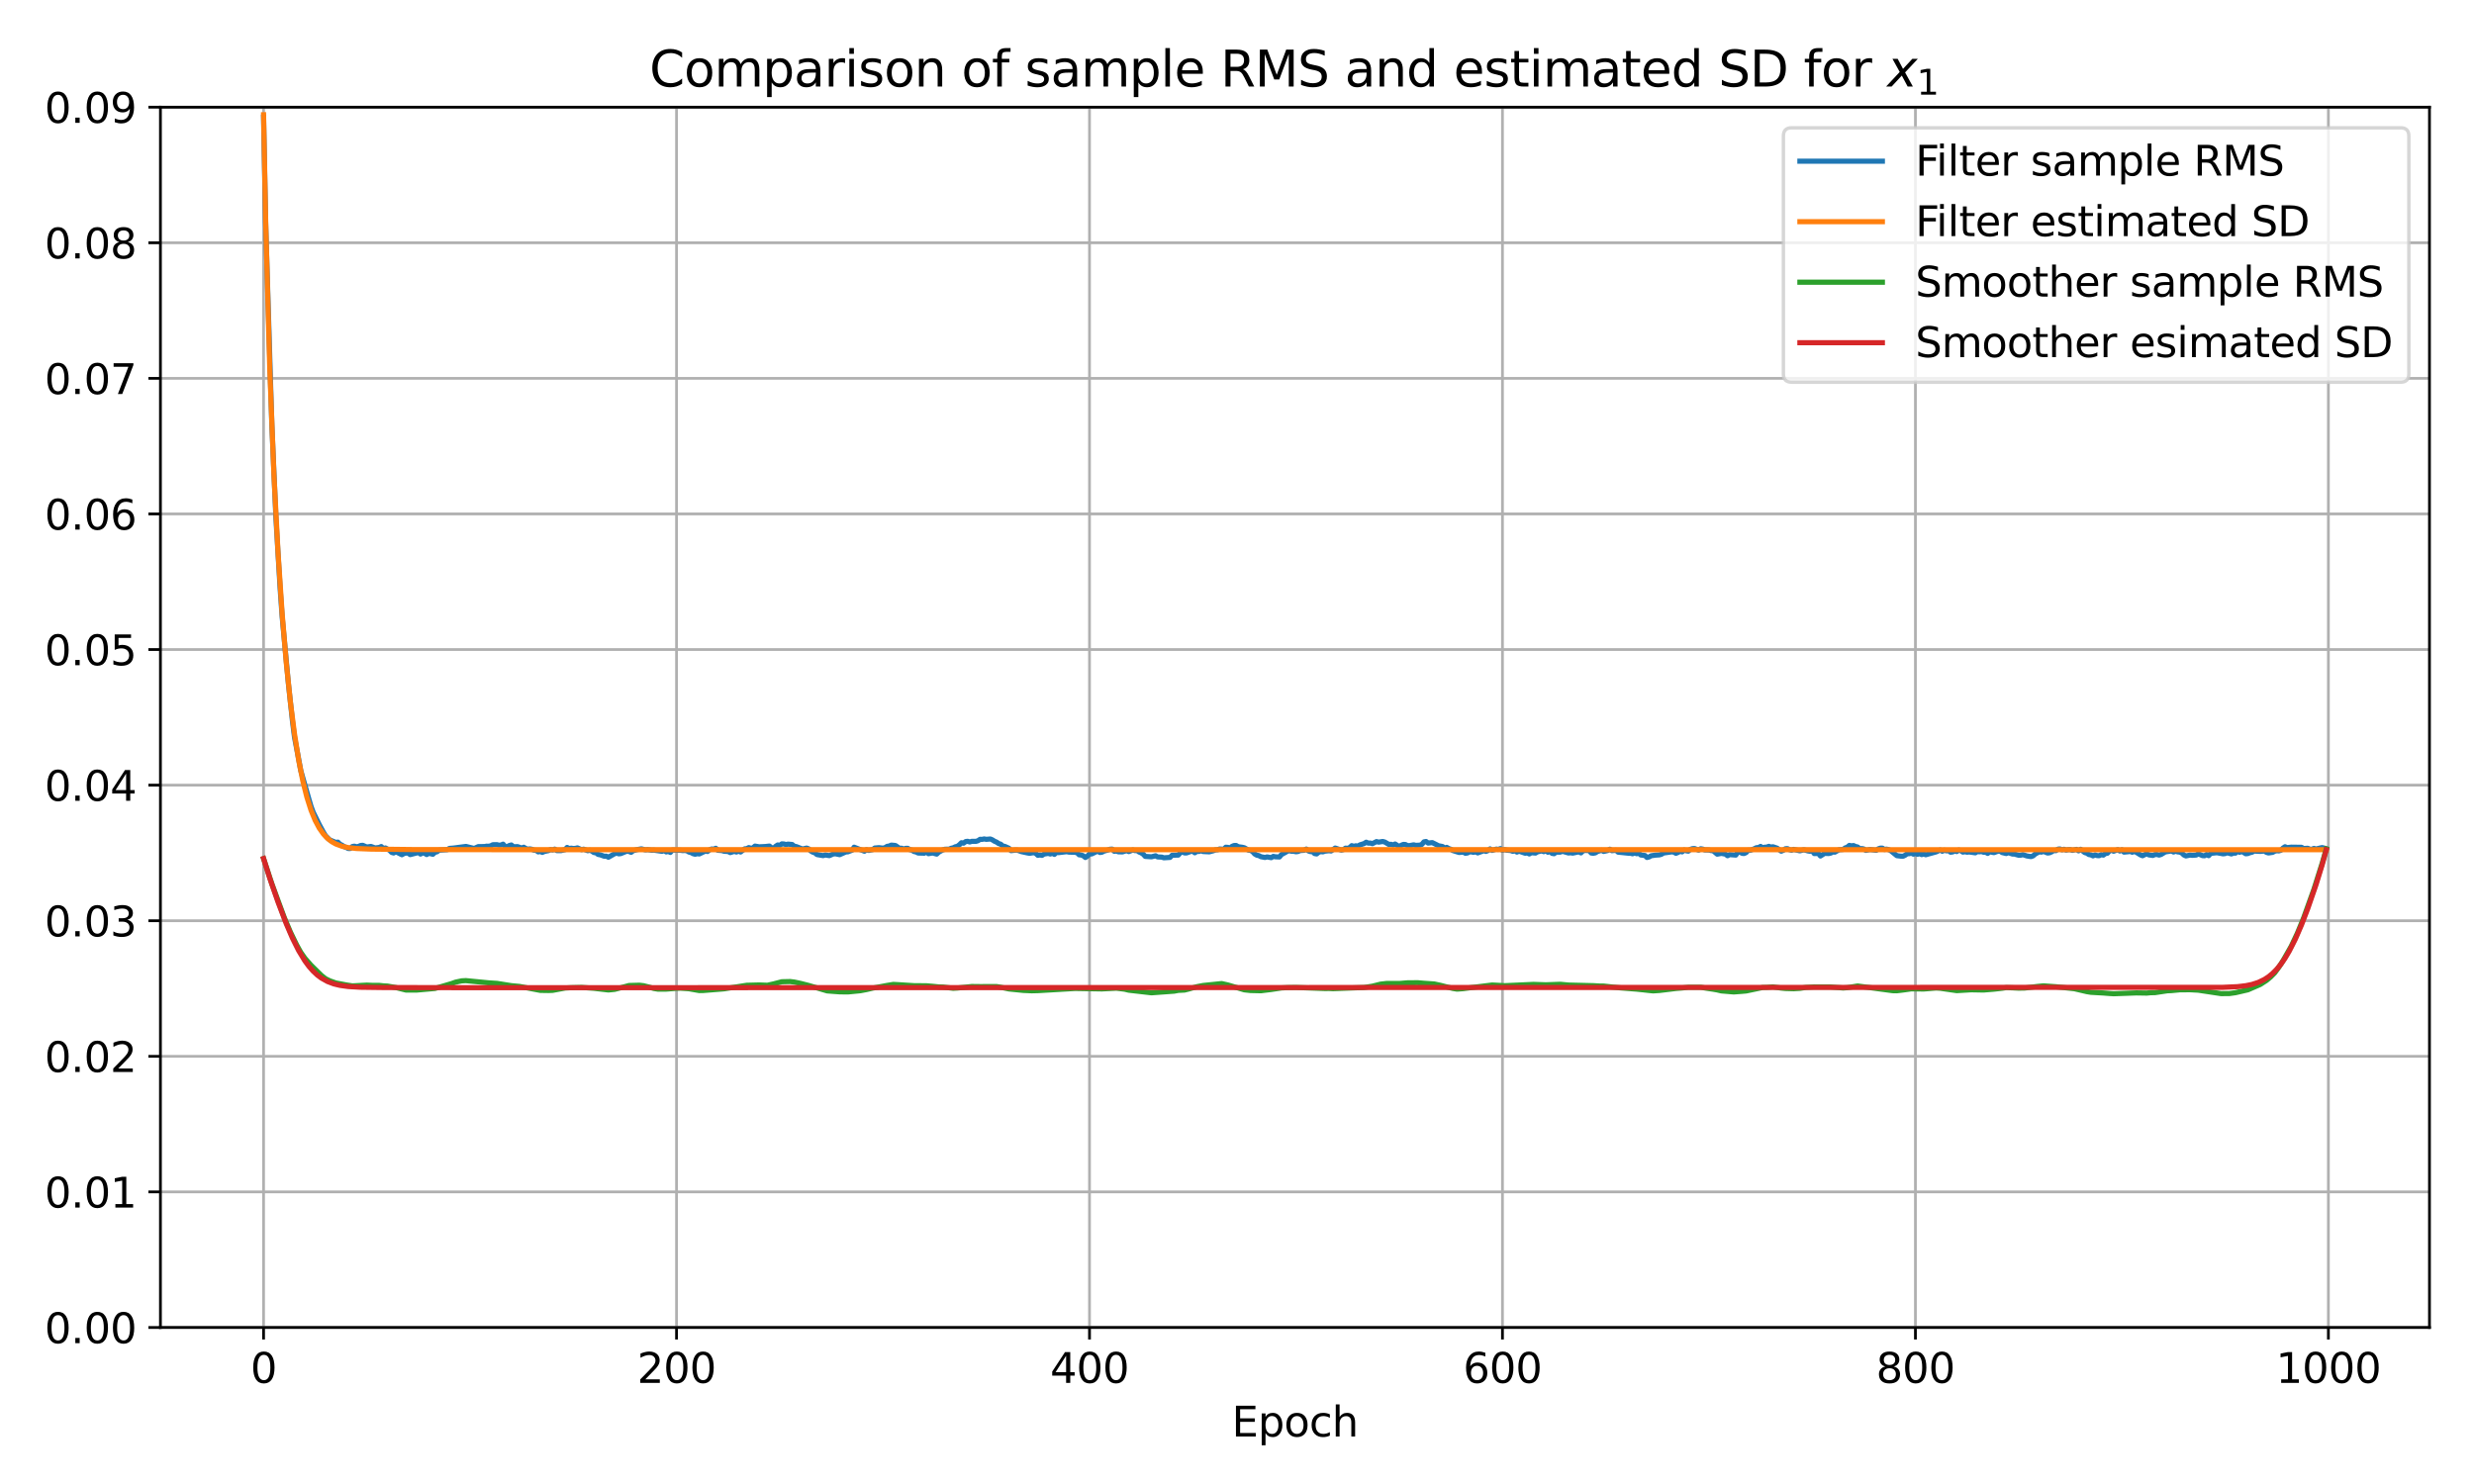 <?xml version="1.0" encoding="utf-8" standalone="no"?>
<!DOCTYPE svg PUBLIC "-//W3C//DTD SVG 1.1//EN"
  "http://www.w3.org/Graphics/SVG/1.1/DTD/svg11.dtd">
<svg xmlns:xlink="http://www.w3.org/1999/xlink" width="720pt" height="432pt" viewBox="0 0 720 432" xmlns="http://www.w3.org/2000/svg" version="1.1">
 <defs>
  <style type="text/css">*{stroke-linejoin: round; stroke-linecap: butt}</style>
 </defs>
 <g id="figure_1">
  <g id="patch_1">
   <path d="M 0 432 
L 720 432 
L 720 0 
L 0 0 
z
" style="fill: #ffffff"/>
  </g>
  <g id="axes_1">
   <g id="patch_2">
    <path d="M 46.69 386.44 
L 707.04 386.44 
L 707.04 31.2 
L 46.69 31.2 
z
" style="fill: #ffffff"/>
   </g>
   <g id="matplotlib.axis_1">
    <g id="xtick_1">
     <g id="line2d_1">
      <path d="M 76.706 386.44 
L 76.706 31.2 
" clip-path="url(#p7e39110968)" style="fill: none; stroke: #b0b0b0; stroke-width: 0.8; stroke-linecap: square"/>
     </g>
     <g id="line2d_2">
      <defs>
       <path id="mf9bdc15dca" d="M 0 0 
L 0 3.5 
" style="stroke: #000000; stroke-width: 0.8"/>
      </defs>
      <g>
       <use xlink:href="#mf9bdc15dca" x="76.706" y="386.44" style="stroke: #000000; stroke-width: 0.8"/>
      </g>
     </g>
     <g id="text_1">
      <!-- 0 -->
      <g transform="translate(72.888 402.558)scale(0.12 -0.12)">
       <defs>
        <path id="DejaVuSans-30" d="M 2034 4250 
Q 1547 4250 1301 3770 
Q 1056 3291 1056 2328 
Q 1056 1369 1301 889 
Q 1547 409 2034 409 
Q 2525 409 2770 889 
Q 3016 1369 3016 2328 
Q 3016 3291 2770 3770 
Q 2525 4250 2034 4250 
z
M 2034 4750 
Q 2819 4750 3233 4129 
Q 3647 3509 3647 2328 
Q 3647 1150 3233 529 
Q 2819 -91 2034 -91 
Q 1250 -91 836 529 
Q 422 1150 422 2328 
Q 422 3509 836 4129 
Q 1250 4750 2034 4750 
z
" transform="scale(0.016)"/>
       </defs>
       <use xlink:href="#DejaVuSans-30"/>
      </g>
     </g>
    </g>
    <g id="xtick_2">
     <g id="line2d_3">
      <path d="M 196.89 386.44 
L 196.89 31.2 
" clip-path="url(#p7e39110968)" style="fill: none; stroke: #b0b0b0; stroke-width: 0.8; stroke-linecap: square"/>
     </g>
     <g id="line2d_4">
      <g>
       <use xlink:href="#mf9bdc15dca" x="196.89" y="386.44" style="stroke: #000000; stroke-width: 0.8"/>
      </g>
     </g>
     <g id="text_2">
      <!-- 200 -->
      <g transform="translate(185.437 402.558)scale(0.12 -0.12)">
       <defs>
        <path id="DejaVuSans-32" d="M 1228 531 
L 3431 531 
L 3431 0 
L 469 0 
L 469 531 
Q 828 903 1448 1529 
Q 2069 2156 2228 2338 
Q 2531 2678 2651 2914 
Q 2772 3150 2772 3378 
Q 2772 3750 2511 3984 
Q 2250 4219 1831 4219 
Q 1534 4219 1204 4116 
Q 875 4013 500 3803 
L 500 4441 
Q 881 4594 1212 4672 
Q 1544 4750 1819 4750 
Q 2544 4750 2975 4387 
Q 3406 4025 3406 3419 
Q 3406 3131 3298 2873 
Q 3191 2616 2906 2266 
Q 2828 2175 2409 1742 
Q 1991 1309 1228 531 
z
" transform="scale(0.016)"/>
       </defs>
       <use xlink:href="#DejaVuSans-32"/>
       <use xlink:href="#DejaVuSans-30" x="63.623"/>
       <use xlink:href="#DejaVuSans-30" x="127.246"/>
      </g>
     </g>
    </g>
    <g id="xtick_3">
     <g id="line2d_5">
      <path d="M 317.074 386.44 
L 317.074 31.2 
" clip-path="url(#p7e39110968)" style="fill: none; stroke: #b0b0b0; stroke-width: 0.8; stroke-linecap: square"/>
     </g>
     <g id="line2d_6">
      <g>
       <use xlink:href="#mf9bdc15dca" x="317.074" y="386.44" style="stroke: #000000; stroke-width: 0.8"/>
      </g>
     </g>
     <g id="text_3">
      <!-- 400 -->
      <g transform="translate(305.621 402.558)scale(0.12 -0.12)">
       <defs>
        <path id="DejaVuSans-34" d="M 2419 4116 
L 825 1625 
L 2419 1625 
L 2419 4116 
z
M 2253 4666 
L 3047 4666 
L 3047 1625 
L 3713 1625 
L 3713 1100 
L 3047 1100 
L 3047 0 
L 2419 0 
L 2419 1100 
L 313 1100 
L 313 1709 
L 2253 4666 
z
" transform="scale(0.016)"/>
       </defs>
       <use xlink:href="#DejaVuSans-34"/>
       <use xlink:href="#DejaVuSans-30" x="63.623"/>
       <use xlink:href="#DejaVuSans-30" x="127.246"/>
      </g>
     </g>
    </g>
    <g id="xtick_4">
     <g id="line2d_7">
      <path d="M 437.257 386.44 
L 437.257 31.2 
" clip-path="url(#p7e39110968)" style="fill: none; stroke: #b0b0b0; stroke-width: 0.8; stroke-linecap: square"/>
     </g>
     <g id="line2d_8">
      <g>
       <use xlink:href="#mf9bdc15dca" x="437.257" y="386.44" style="stroke: #000000; stroke-width: 0.8"/>
      </g>
     </g>
     <g id="text_4">
      <!-- 600 -->
      <g transform="translate(425.805 402.558)scale(0.12 -0.12)">
       <defs>
        <path id="DejaVuSans-36" d="M 2113 2584 
Q 1688 2584 1439 2293 
Q 1191 2003 1191 1497 
Q 1191 994 1439 701 
Q 1688 409 2113 409 
Q 2538 409 2786 701 
Q 3034 994 3034 1497 
Q 3034 2003 2786 2293 
Q 2538 2584 2113 2584 
z
M 3366 4563 
L 3366 3988 
Q 3128 4100 2886 4159 
Q 2644 4219 2406 4219 
Q 1781 4219 1451 3797 
Q 1122 3375 1075 2522 
Q 1259 2794 1537 2939 
Q 1816 3084 2150 3084 
Q 2853 3084 3261 2657 
Q 3669 2231 3669 1497 
Q 3669 778 3244 343 
Q 2819 -91 2113 -91 
Q 1303 -91 875 529 
Q 447 1150 447 2328 
Q 447 3434 972 4092 
Q 1497 4750 2381 4750 
Q 2619 4750 2861 4703 
Q 3103 4656 3366 4563 
z
" transform="scale(0.016)"/>
       </defs>
       <use xlink:href="#DejaVuSans-36"/>
       <use xlink:href="#DejaVuSans-30" x="63.623"/>
       <use xlink:href="#DejaVuSans-30" x="127.246"/>
      </g>
     </g>
    </g>
    <g id="xtick_5">
     <g id="line2d_9">
      <path d="M 557.441 386.44 
L 557.441 31.2 
" clip-path="url(#p7e39110968)" style="fill: none; stroke: #b0b0b0; stroke-width: 0.8; stroke-linecap: square"/>
     </g>
     <g id="line2d_10">
      <g>
       <use xlink:href="#mf9bdc15dca" x="557.441" y="386.44" style="stroke: #000000; stroke-width: 0.8"/>
      </g>
     </g>
     <g id="text_5">
      <!-- 800 -->
      <g transform="translate(545.989 402.558)scale(0.12 -0.12)">
       <defs>
        <path id="DejaVuSans-38" d="M 2034 2216 
Q 1584 2216 1326 1975 
Q 1069 1734 1069 1313 
Q 1069 891 1326 650 
Q 1584 409 2034 409 
Q 2484 409 2743 651 
Q 3003 894 3003 1313 
Q 3003 1734 2745 1975 
Q 2488 2216 2034 2216 
z
M 1403 2484 
Q 997 2584 770 2862 
Q 544 3141 544 3541 
Q 544 4100 942 4425 
Q 1341 4750 2034 4750 
Q 2731 4750 3128 4425 
Q 3525 4100 3525 3541 
Q 3525 3141 3298 2862 
Q 3072 2584 2669 2484 
Q 3125 2378 3379 2068 
Q 3634 1759 3634 1313 
Q 3634 634 3220 271 
Q 2806 -91 2034 -91 
Q 1263 -91 848 271 
Q 434 634 434 1313 
Q 434 1759 690 2068 
Q 947 2378 1403 2484 
z
M 1172 3481 
Q 1172 3119 1398 2916 
Q 1625 2713 2034 2713 
Q 2441 2713 2670 2916 
Q 2900 3119 2900 3481 
Q 2900 3844 2670 4047 
Q 2441 4250 2034 4250 
Q 1625 4250 1398 4047 
Q 1172 3844 1172 3481 
z
" transform="scale(0.016)"/>
       </defs>
       <use xlink:href="#DejaVuSans-38"/>
       <use xlink:href="#DejaVuSans-30" x="63.623"/>
       <use xlink:href="#DejaVuSans-30" x="127.246"/>
      </g>
     </g>
    </g>
    <g id="xtick_6">
     <g id="line2d_11">
      <path d="M 677.625 386.44 
L 677.625 31.2 
" clip-path="url(#p7e39110968)" style="fill: none; stroke: #b0b0b0; stroke-width: 0.8; stroke-linecap: square"/>
     </g>
     <g id="line2d_12">
      <g>
       <use xlink:href="#mf9bdc15dca" x="677.625" y="386.44" style="stroke: #000000; stroke-width: 0.8"/>
      </g>
     </g>
     <g id="text_6">
      <!-- 1000 -->
      <g transform="translate(662.355 402.558)scale(0.12 -0.12)">
       <defs>
        <path id="DejaVuSans-31" d="M 794 531 
L 1825 531 
L 1825 4091 
L 703 3866 
L 703 4441 
L 1819 4666 
L 2450 4666 
L 2450 531 
L 3481 531 
L 3481 0 
L 794 0 
L 794 531 
z
" transform="scale(0.016)"/>
       </defs>
       <use xlink:href="#DejaVuSans-31"/>
       <use xlink:href="#DejaVuSans-30" x="63.623"/>
       <use xlink:href="#DejaVuSans-30" x="127.246"/>
       <use xlink:href="#DejaVuSans-30" x="190.869"/>
      </g>
     </g>
    </g>
    <g id="text_7">
     <!-- Epoch -->
     <g transform="translate(358.492 418.172)scale(0.12 -0.12)">
      <defs>
       <path id="DejaVuSans-45" d="M 628 4666 
L 3578 4666 
L 3578 4134 
L 1259 4134 
L 1259 2753 
L 3481 2753 
L 3481 2222 
L 1259 2222 
L 1259 531 
L 3634 531 
L 3634 0 
L 628 0 
L 628 4666 
z
" transform="scale(0.016)"/>
       <path id="DejaVuSans-70" d="M 1159 525 
L 1159 -1331 
L 581 -1331 
L 581 3500 
L 1159 3500 
L 1159 2969 
Q 1341 3281 1617 3432 
Q 1894 3584 2278 3584 
Q 2916 3584 3314 3078 
Q 3713 2572 3713 1747 
Q 3713 922 3314 415 
Q 2916 -91 2278 -91 
Q 1894 -91 1617 61 
Q 1341 213 1159 525 
z
M 3116 1747 
Q 3116 2381 2855 2742 
Q 2594 3103 2138 3103 
Q 1681 3103 1420 2742 
Q 1159 2381 1159 1747 
Q 1159 1113 1420 752 
Q 1681 391 2138 391 
Q 2594 391 2855 752 
Q 3116 1113 3116 1747 
z
" transform="scale(0.016)"/>
       <path id="DejaVuSans-6f" d="M 1959 3097 
Q 1497 3097 1228 2736 
Q 959 2375 959 1747 
Q 959 1119 1226 758 
Q 1494 397 1959 397 
Q 2419 397 2687 759 
Q 2956 1122 2956 1747 
Q 2956 2369 2687 2733 
Q 2419 3097 1959 3097 
z
M 1959 3584 
Q 2709 3584 3137 3096 
Q 3566 2609 3566 1747 
Q 3566 888 3137 398 
Q 2709 -91 1959 -91 
Q 1206 -91 779 398 
Q 353 888 353 1747 
Q 353 2609 779 3096 
Q 1206 3584 1959 3584 
z
" transform="scale(0.016)"/>
       <path id="DejaVuSans-63" d="M 3122 3366 
L 3122 2828 
Q 2878 2963 2633 3030 
Q 2388 3097 2138 3097 
Q 1578 3097 1268 2742 
Q 959 2388 959 1747 
Q 959 1106 1268 751 
Q 1578 397 2138 397 
Q 2388 397 2633 464 
Q 2878 531 3122 666 
L 3122 134 
Q 2881 22 2623 -34 
Q 2366 -91 2075 -91 
Q 1284 -91 818 406 
Q 353 903 353 1747 
Q 353 2603 823 3093 
Q 1294 3584 2113 3584 
Q 2378 3584 2631 3529 
Q 2884 3475 3122 3366 
z
" transform="scale(0.016)"/>
       <path id="DejaVuSans-68" d="M 3513 2113 
L 3513 0 
L 2938 0 
L 2938 2094 
Q 2938 2591 2744 2837 
Q 2550 3084 2163 3084 
Q 1697 3084 1428 2787 
Q 1159 2491 1159 1978 
L 1159 0 
L 581 0 
L 581 4863 
L 1159 4863 
L 1159 2956 
Q 1366 3272 1645 3428 
Q 1925 3584 2291 3584 
Q 2894 3584 3203 3211 
Q 3513 2838 3513 2113 
z
" transform="scale(0.016)"/>
      </defs>
      <use xlink:href="#DejaVuSans-45"/>
      <use xlink:href="#DejaVuSans-70" x="63.184"/>
      <use xlink:href="#DejaVuSans-6f" x="126.66"/>
      <use xlink:href="#DejaVuSans-63" x="187.842"/>
      <use xlink:href="#DejaVuSans-68" x="242.822"/>
     </g>
    </g>
   </g>
   <g id="matplotlib.axis_2">
    <g id="ytick_1">
     <g id="line2d_13">
      <path d="M 46.69 386.44 
L 707.04 386.44 
" clip-path="url(#p7e39110968)" style="fill: none; stroke: #b0b0b0; stroke-width: 0.8; stroke-linecap: square"/>
     </g>
     <g id="line2d_14">
      <defs>
       <path id="m39c831162e" d="M 0 0 
L -3.5 0 
" style="stroke: #000000; stroke-width: 0.8"/>
      </defs>
      <g>
       <use xlink:href="#m39c831162e" x="46.69" y="386.44" style="stroke: #000000; stroke-width: 0.8"/>
      </g>
     </g>
     <g id="text_8">
      <!-- 0.00 -->
      <g transform="translate(12.971 390.999)scale(0.12 -0.12)">
       <defs>
        <path id="DejaVuSans-2e" d="M 684 794 
L 1344 794 
L 1344 0 
L 684 0 
L 684 794 
z
" transform="scale(0.016)"/>
       </defs>
       <use xlink:href="#DejaVuSans-30"/>
       <use xlink:href="#DejaVuSans-2e" x="63.623"/>
       <use xlink:href="#DejaVuSans-30" x="95.41"/>
       <use xlink:href="#DejaVuSans-30" x="159.033"/>
      </g>
     </g>
    </g>
    <g id="ytick_2">
     <g id="line2d_15">
      <path d="M 46.69 346.969 
L 707.04 346.969 
" clip-path="url(#p7e39110968)" style="fill: none; stroke: #b0b0b0; stroke-width: 0.8; stroke-linecap: square"/>
     </g>
     <g id="line2d_16">
      <g>
       <use xlink:href="#m39c831162e" x="46.69" y="346.969" style="stroke: #000000; stroke-width: 0.8"/>
      </g>
     </g>
     <g id="text_9">
      <!-- 0.01 -->
      <g transform="translate(12.971 351.528)scale(0.12 -0.12)">
       <use xlink:href="#DejaVuSans-30"/>
       <use xlink:href="#DejaVuSans-2e" x="63.623"/>
       <use xlink:href="#DejaVuSans-30" x="95.41"/>
       <use xlink:href="#DejaVuSans-31" x="159.033"/>
      </g>
     </g>
    </g>
    <g id="ytick_3">
     <g id="line2d_17">
      <path d="M 46.69 307.498 
L 707.04 307.498 
" clip-path="url(#p7e39110968)" style="fill: none; stroke: #b0b0b0; stroke-width: 0.8; stroke-linecap: square"/>
     </g>
     <g id="line2d_18">
      <g>
       <use xlink:href="#m39c831162e" x="46.69" y="307.498" style="stroke: #000000; stroke-width: 0.8"/>
      </g>
     </g>
     <g id="text_10">
      <!-- 0.02 -->
      <g transform="translate(12.971 312.057)scale(0.12 -0.12)">
       <use xlink:href="#DejaVuSans-30"/>
       <use xlink:href="#DejaVuSans-2e" x="63.623"/>
       <use xlink:href="#DejaVuSans-30" x="95.41"/>
       <use xlink:href="#DejaVuSans-32" x="159.033"/>
      </g>
     </g>
    </g>
    <g id="ytick_4">
     <g id="line2d_19">
      <path d="M 46.69 268.027 
L 707.04 268.027 
" clip-path="url(#p7e39110968)" style="fill: none; stroke: #b0b0b0; stroke-width: 0.8; stroke-linecap: square"/>
     </g>
     <g id="line2d_20">
      <g>
       <use xlink:href="#m39c831162e" x="46.69" y="268.027" style="stroke: #000000; stroke-width: 0.8"/>
      </g>
     </g>
     <g id="text_11">
      <!-- 0.03 -->
      <g transform="translate(12.971 272.586)scale(0.12 -0.12)">
       <defs>
        <path id="DejaVuSans-33" d="M 2597 2516 
Q 3050 2419 3304 2112 
Q 3559 1806 3559 1356 
Q 3559 666 3084 287 
Q 2609 -91 1734 -91 
Q 1441 -91 1130 -33 
Q 819 25 488 141 
L 488 750 
Q 750 597 1062 519 
Q 1375 441 1716 441 
Q 2309 441 2620 675 
Q 2931 909 2931 1356 
Q 2931 1769 2642 2001 
Q 2353 2234 1838 2234 
L 1294 2234 
L 1294 2753 
L 1863 2753 
Q 2328 2753 2575 2939 
Q 2822 3125 2822 3475 
Q 2822 3834 2567 4026 
Q 2313 4219 1838 4219 
Q 1578 4219 1281 4162 
Q 984 4106 628 3988 
L 628 4550 
Q 988 4650 1302 4700 
Q 1616 4750 1894 4750 
Q 2613 4750 3031 4423 
Q 3450 4097 3450 3541 
Q 3450 3153 3228 2886 
Q 3006 2619 2597 2516 
z
" transform="scale(0.016)"/>
       </defs>
       <use xlink:href="#DejaVuSans-30"/>
       <use xlink:href="#DejaVuSans-2e" x="63.623"/>
       <use xlink:href="#DejaVuSans-30" x="95.41"/>
       <use xlink:href="#DejaVuSans-33" x="159.033"/>
      </g>
     </g>
    </g>
    <g id="ytick_5">
     <g id="line2d_21">
      <path d="M 46.69 228.556 
L 707.04 228.556 
" clip-path="url(#p7e39110968)" style="fill: none; stroke: #b0b0b0; stroke-width: 0.8; stroke-linecap: square"/>
     </g>
     <g id="line2d_22">
      <g>
       <use xlink:href="#m39c831162e" x="46.69" y="228.556" style="stroke: #000000; stroke-width: 0.8"/>
      </g>
     </g>
     <g id="text_12">
      <!-- 0.04 -->
      <g transform="translate(12.971 233.115)scale(0.12 -0.12)">
       <use xlink:href="#DejaVuSans-30"/>
       <use xlink:href="#DejaVuSans-2e" x="63.623"/>
       <use xlink:href="#DejaVuSans-30" x="95.41"/>
       <use xlink:href="#DejaVuSans-34" x="159.033"/>
      </g>
     </g>
    </g>
    <g id="ytick_6">
     <g id="line2d_23">
      <path d="M 46.69 189.084 
L 707.04 189.084 
" clip-path="url(#p7e39110968)" style="fill: none; stroke: #b0b0b0; stroke-width: 0.8; stroke-linecap: square"/>
     </g>
     <g id="line2d_24">
      <g>
       <use xlink:href="#m39c831162e" x="46.69" y="189.084" style="stroke: #000000; stroke-width: 0.8"/>
      </g>
     </g>
     <g id="text_13">
      <!-- 0.05 -->
      <g transform="translate(12.971 193.644)scale(0.12 -0.12)">
       <defs>
        <path id="DejaVuSans-35" d="M 691 4666 
L 3169 4666 
L 3169 4134 
L 1269 4134 
L 1269 2991 
Q 1406 3038 1543 3061 
Q 1681 3084 1819 3084 
Q 2600 3084 3056 2656 
Q 3513 2228 3513 1497 
Q 3513 744 3044 326 
Q 2575 -91 1722 -91 
Q 1428 -91 1123 -41 
Q 819 9 494 109 
L 494 744 
Q 775 591 1075 516 
Q 1375 441 1709 441 
Q 2250 441 2565 725 
Q 2881 1009 2881 1497 
Q 2881 1984 2565 2268 
Q 2250 2553 1709 2553 
Q 1456 2553 1204 2497 
Q 953 2441 691 2322 
L 691 4666 
z
" transform="scale(0.016)"/>
       </defs>
       <use xlink:href="#DejaVuSans-30"/>
       <use xlink:href="#DejaVuSans-2e" x="63.623"/>
       <use xlink:href="#DejaVuSans-30" x="95.41"/>
       <use xlink:href="#DejaVuSans-35" x="159.033"/>
      </g>
     </g>
    </g>
    <g id="ytick_7">
     <g id="line2d_25">
      <path d="M 46.69 149.613 
L 707.04 149.613 
" clip-path="url(#p7e39110968)" style="fill: none; stroke: #b0b0b0; stroke-width: 0.8; stroke-linecap: square"/>
     </g>
     <g id="line2d_26">
      <g>
       <use xlink:href="#m39c831162e" x="46.69" y="149.613" style="stroke: #000000; stroke-width: 0.8"/>
      </g>
     </g>
     <g id="text_14">
      <!-- 0.06 -->
      <g transform="translate(12.971 154.172)scale(0.12 -0.12)">
       <use xlink:href="#DejaVuSans-30"/>
       <use xlink:href="#DejaVuSans-2e" x="63.623"/>
       <use xlink:href="#DejaVuSans-30" x="95.41"/>
       <use xlink:href="#DejaVuSans-36" x="159.033"/>
      </g>
     </g>
    </g>
    <g id="ytick_8">
     <g id="line2d_27">
      <path d="M 46.69 110.142 
L 707.04 110.142 
" clip-path="url(#p7e39110968)" style="fill: none; stroke: #b0b0b0; stroke-width: 0.8; stroke-linecap: square"/>
     </g>
     <g id="line2d_28">
      <g>
       <use xlink:href="#m39c831162e" x="46.69" y="110.142" style="stroke: #000000; stroke-width: 0.8"/>
      </g>
     </g>
     <g id="text_15">
      <!-- 0.07 -->
      <g transform="translate(12.971 114.701)scale(0.12 -0.12)">
       <defs>
        <path id="DejaVuSans-37" d="M 525 4666 
L 3525 4666 
L 3525 4397 
L 1831 0 
L 1172 0 
L 2766 4134 
L 525 4134 
L 525 4666 
z
" transform="scale(0.016)"/>
       </defs>
       <use xlink:href="#DejaVuSans-30"/>
       <use xlink:href="#DejaVuSans-2e" x="63.623"/>
       <use xlink:href="#DejaVuSans-30" x="95.41"/>
       <use xlink:href="#DejaVuSans-37" x="159.033"/>
      </g>
     </g>
    </g>
    <g id="ytick_9">
     <g id="line2d_29">
      <path d="M 46.69 70.671 
L 707.04 70.671 
" clip-path="url(#p7e39110968)" style="fill: none; stroke: #b0b0b0; stroke-width: 0.8; stroke-linecap: square"/>
     </g>
     <g id="line2d_30">
      <g>
       <use xlink:href="#m39c831162e" x="46.69" y="70.671" style="stroke: #000000; stroke-width: 0.8"/>
      </g>
     </g>
     <g id="text_16">
      <!-- 0.08 -->
      <g transform="translate(12.971 75.23)scale(0.12 -0.12)">
       <use xlink:href="#DejaVuSans-30"/>
       <use xlink:href="#DejaVuSans-2e" x="63.623"/>
       <use xlink:href="#DejaVuSans-30" x="95.41"/>
       <use xlink:href="#DejaVuSans-38" x="159.033"/>
      </g>
     </g>
    </g>
    <g id="ytick_10">
     <g id="line2d_31">
      <path d="M 46.69 31.2 
L 707.04 31.2 
" clip-path="url(#p7e39110968)" style="fill: none; stroke: #b0b0b0; stroke-width: 0.8; stroke-linecap: square"/>
     </g>
     <g id="line2d_32">
      <g>
       <use xlink:href="#m39c831162e" x="46.69" y="31.2" style="stroke: #000000; stroke-width: 0.8"/>
      </g>
     </g>
     <g id="text_17">
      <!-- 0.09 -->
      <g transform="translate(12.971 35.759)scale(0.12 -0.12)">
       <defs>
        <path id="DejaVuSans-39" d="M 703 97 
L 703 672 
Q 941 559 1184 500 
Q 1428 441 1663 441 
Q 2288 441 2617 861 
Q 2947 1281 2994 2138 
Q 2813 1869 2534 1725 
Q 2256 1581 1919 1581 
Q 1219 1581 811 2004 
Q 403 2428 403 3163 
Q 403 3881 828 4315 
Q 1253 4750 1959 4750 
Q 2769 4750 3195 4129 
Q 3622 3509 3622 2328 
Q 3622 1225 3098 567 
Q 2575 -91 1691 -91 
Q 1453 -91 1209 -44 
Q 966 3 703 97 
z
M 1959 2075 
Q 2384 2075 2632 2365 
Q 2881 2656 2881 3163 
Q 2881 3666 2632 3958 
Q 2384 4250 1959 4250 
Q 1534 4250 1286 3958 
Q 1038 3666 1038 3163 
Q 1038 2656 1286 2365 
Q 1534 2075 1959 2075 
z
" transform="scale(0.016)"/>
       </defs>
       <use xlink:href="#DejaVuSans-30"/>
       <use xlink:href="#DejaVuSans-2e" x="63.623"/>
       <use xlink:href="#DejaVuSans-30" x="95.41"/>
       <use xlink:href="#DejaVuSans-39" x="159.033"/>
      </g>
     </g>
    </g>
   </g>
   <g id="line2d_33">
    <path d="M 76.706 34.095 
L 77.307 64.866 
L 79.11 123.545 
L 80.311 150.972 
L 81.513 171.114 
L 82.114 179.467 
L 83.917 198.856 
L 85.119 209.946 
L 85.72 214.683 
L 86.922 220.978 
L 87.522 224.269 
L 89.926 232.719 
L 90.527 234.777 
L 91.128 236.411 
L 92.931 240.082 
L 94.133 242.293 
L 94.733 243.281 
L 95.935 244.487 
L 97.738 245.234 
L 98.339 245.151 
L 98.94 245.75 
L 99.541 246.04 
L 100.142 246.47 
L 100.743 246.674 
L 101.344 247.009 
L 101.945 246.997 
L 102.545 246.429 
L 103.146 246.323 
L 103.747 246.506 
L 104.348 246.39 
L 104.949 246.13 
L 105.55 246.068 
L 106.752 246.575 
L 107.954 246.403 
L 109.156 246.841 
L 110.357 246.706 
L 110.958 246.436 
L 111.559 247.021 
L 112.16 246.843 
L 113.362 247.506 
L 113.963 248.138 
L 114.564 248.307 
L 115.165 247.926 
L 116.967 248.816 
L 117.568 248.466 
L 118.169 248.327 
L 118.77 248.337 
L 119.371 248.777 
L 121.775 248.168 
L 122.376 248.621 
L 122.977 248.278 
L 123.578 248.402 
L 124.179 248.758 
L 124.779 248.396 
L 125.981 248.678 
L 126.582 248.112 
L 127.183 247.96 
L 127.784 247.501 
L 130.188 247.339 
L 130.789 246.971 
L 131.99 246.875 
L 135.596 246.402 
L 138 246.991 
L 139.201 246.449 
L 141.004 246.44 
L 141.605 246.324 
L 142.206 246.345 
L 142.807 246.234 
L 143.408 245.908 
L 144.61 245.884 
L 145.211 246.04 
L 145.812 245.992 
L 146.413 245.737 
L 147.013 246.454 
L 147.614 246.46 
L 148.215 246.145 
L 148.816 245.976 
L 149.417 246.5 
L 150.619 246.455 
L 151.821 246.87 
L 152.422 246.631 
L 153.023 246.999 
L 153.624 247.199 
L 154.224 247.116 
L 154.825 247.231 
L 155.426 247.511 
L 156.027 247.544 
L 156.628 247.989 
L 157.229 247.866 
L 157.83 248.137 
L 158.431 247.866 
L 159.633 247.618 
L 160.234 247.317 
L 160.835 247.439 
L 161.436 247.178 
L 162.036 247.613 
L 163.238 247.629 
L 164.44 247.341 
L 165.041 246.702 
L 165.642 247.008 
L 166.243 246.91 
L 166.844 246.999 
L 167.445 246.966 
L 168.046 246.821 
L 169.247 247.344 
L 169.848 247.191 
L 171.05 247.65 
L 171.651 247.5 
L 172.252 247.766 
L 172.853 248.187 
L 173.454 248.238 
L 174.055 248.725 
L 174.656 248.827 
L 175.858 249.259 
L 176.458 249.224 
L 177.059 249.543 
L 178.261 248.865 
L 178.862 248.53 
L 179.463 248.332 
L 180.064 248.557 
L 180.665 248.486 
L 181.867 247.988 
L 182.468 247.785 
L 183.069 247.866 
L 183.67 248.115 
L 184.27 247.647 
L 185.472 247.309 
L 186.674 247.098 
L 187.876 247.409 
L 188.477 247.331 
L 189.679 247.521 
L 190.28 247.485 
L 192.683 247.826 
L 193.284 247.585 
L 193.885 247.996 
L 194.486 247.845 
L 195.087 248.145 
L 195.688 247.465 
L 198.092 247.528 
L 198.692 247.615 
L 199.293 247.576 
L 199.894 247.664 
L 200.495 248.035 
L 201.096 248.174 
L 201.697 248.506 
L 202.298 248.676 
L 202.899 248.509 
L 203.5 248.59 
L 205.303 247.732 
L 205.904 247.874 
L 206.504 247.379 
L 207.105 247.135 
L 207.706 247.191 
L 208.307 246.939 
L 208.908 247.518 
L 210.11 247.61 
L 210.711 247.802 
L 211.913 247.884 
L 212.514 248.192 
L 213.715 247.83 
L 214.316 248.029 
L 214.917 247.735 
L 215.518 248.021 
L 216.72 247.099 
L 217.321 247.049 
L 217.922 246.736 
L 218.523 246.921 
L 219.124 246.829 
L 219.725 246.302 
L 220.926 246.513 
L 222.729 246.428 
L 223.931 246.292 
L 224.532 246.774 
L 225.133 246.989 
L 225.734 246.371 
L 226.335 245.971 
L 226.936 246.091 
L 227.537 245.65 
L 228.138 245.691 
L 228.738 245.853 
L 229.339 245.729 
L 230.541 245.84 
L 231.142 246.338 
L 231.743 246.449 
L 233.546 247.153 
L 234.748 246.878 
L 235.349 247.093 
L 235.949 247.717 
L 236.55 248.068 
L 237.151 248.256 
L 237.752 248.764 
L 239.555 249.076 
L 240.156 248.885 
L 241.358 249.077 
L 242.56 248.571 
L 243.161 248.546 
L 244.362 248.795 
L 246.165 248.004 
L 246.766 247.966 
L 247.968 247.499 
L 248.569 246.62 
L 251.573 247.791 
L 252.174 247.368 
L 252.775 247.575 
L 253.977 247.321 
L 254.578 246.862 
L 255.78 246.759 
L 256.982 246.904 
L 257.583 246.745 
L 258.183 246.373 
L 258.784 246.287 
L 259.385 246.012 
L 260.587 246.126 
L 261.789 246.955 
L 262.39 246.914 
L 262.991 247.146 
L 263.592 246.96 
L 264.193 246.958 
L 264.794 247.344 
L 265.395 247.475 
L 265.995 247.885 
L 266.596 248.01 
L 267.197 248.318 
L 269 248.37 
L 269.601 247.895 
L 270.202 248.508 
L 271.404 248.301 
L 272.606 248.63 
L 273.206 248.065 
L 274.408 247.403 
L 275.009 247.214 
L 276.211 247.198 
L 276.812 246.934 
L 277.413 246.801 
L 278.014 246.505 
L 278.615 246.363 
L 279.216 245.914 
L 279.817 245.32 
L 280.417 245.449 
L 281.018 244.987 
L 281.619 244.906 
L 282.22 245.098 
L 282.821 244.916 
L 284.023 244.922 
L 284.624 244.738 
L 285.225 244.326 
L 285.826 244.34 
L 286.427 244.218 
L 287.028 244.335 
L 288.229 244.232 
L 288.83 244.497 
L 289.431 244.888 
L 290.032 245.142 
L 290.633 245.559 
L 291.234 245.75 
L 291.835 246.283 
L 292.436 246.393 
L 293.638 246.934 
L 294.239 247.629 
L 295.44 247.492 
L 296.041 247.481 
L 297.243 247.908 
L 299.046 248.301 
L 299.647 248.4 
L 300.849 248.204 
L 301.45 248.44 
L 302.051 248.992 
L 302.651 248.88 
L 303.252 249.001 
L 303.853 248.621 
L 305.055 248.426 
L 305.656 248.605 
L 306.257 248.39 
L 306.858 248.71 
L 307.459 248.144 
L 308.06 248.205 
L 310.463 247.922 
L 311.064 248.052 
L 312.867 248.115 
L 313.468 248.237 
L 314.069 248.838 
L 314.67 248.893 
L 315.271 249.13 
L 315.872 249.618 
L 316.473 249.225 
L 317.074 248.571 
L 317.674 248.593 
L 319.477 247.742 
L 320.078 248.163 
L 320.679 248.088 
L 321.28 247.77 
L 322.482 247.428 
L 323.083 247.199 
L 323.684 247.187 
L 324.285 247.817 
L 324.885 247.742 
L 325.486 247.968 
L 326.688 247.983 
L 327.89 247.612 
L 328.491 247.9 
L 329.693 247.44 
L 330.294 247.618 
L 330.895 247.586 
L 331.496 248.018 
L 332.097 248.267 
L 332.697 248.641 
L 333.298 249.301 
L 335.101 249.417 
L 336.303 249.116 
L 336.904 249.453 
L 338.106 249.508 
L 338.707 249.707 
L 340.509 249.594 
L 341.11 248.966 
L 342.913 248.918 
L 343.514 248.243 
L 344.115 247.996 
L 344.716 248.29 
L 345.317 248.29 
L 346.519 247.868 
L 347.12 247.768 
L 347.72 248.245 
L 348.321 247.827 
L 348.922 247.869 
L 349.523 247.647 
L 350.124 247.883 
L 351.927 247.969 
L 353.129 247.653 
L 353.73 247.414 
L 354.331 247.364 
L 354.931 247.142 
L 356.133 247.229 
L 356.734 246.627 
L 357.335 246.676 
L 357.936 246.891 
L 358.537 246.387 
L 359.138 246.139 
L 359.739 246.121 
L 360.34 246.475 
L 361.542 246.648 
L 362.142 246.788 
L 363.344 247.483 
L 363.945 247.559 
L 364.546 247.913 
L 365.147 248.588 
L 365.748 248.938 
L 366.349 249.071 
L 366.95 249.389 
L 368.152 249.617 
L 368.753 249.447 
L 369.954 249.669 
L 370.555 249.3 
L 371.156 249.417 
L 372.358 249.468 
L 372.959 248.746 
L 374.161 248.1 
L 374.762 247.726 
L 375.363 247.688 
L 375.964 247.821 
L 376.565 247.823 
L 377.165 247.95 
L 377.766 247.873 
L 378.367 247.604 
L 379.569 247.521 
L 380.17 247.164 
L 380.771 247.714 
L 381.372 247.903 
L 381.973 247.893 
L 382.574 248.473 
L 383.175 248.58 
L 383.776 248.1 
L 384.376 247.898 
L 384.977 247.985 
L 385.578 247.773 
L 386.78 247.645 
L 387.381 247.722 
L 388.583 246.866 
L 390.386 247.472 
L 390.987 247.309 
L 391.588 246.891 
L 392.188 246.955 
L 392.789 246.733 
L 393.39 246.171 
L 393.991 246.362 
L 394.592 246.203 
L 395.193 246.298 
L 395.794 245.941 
L 396.996 245.566 
L 397.597 245.17 
L 398.198 245.434 
L 398.799 245.415 
L 399.399 245.594 
L 400.601 244.987 
L 401.202 245.154 
L 402.404 244.96 
L 403.005 245.121 
L 404.207 245.827 
L 404.808 245.775 
L 405.409 245.963 
L 406.01 245.695 
L 407.211 246.455 
L 407.812 246.056 
L 408.413 245.815 
L 409.014 245.844 
L 409.615 246.157 
L 410.216 246.168 
L 411.418 245.932 
L 412.019 246.088 
L 413.221 246.025 
L 413.822 245.794 
L 414.422 245.065 
L 415.023 244.964 
L 415.624 245.421 
L 416.826 245.285 
L 418.028 245.877 
L 418.629 246.196 
L 419.831 246.429 
L 420.432 246.874 
L 421.033 246.669 
L 421.633 247.017 
L 422.234 247.219 
L 422.835 247.608 
L 424.638 248.162 
L 425.84 248.051 
L 426.441 248.38 
L 427.042 248.31 
L 427.643 247.999 
L 428.244 247.988 
L 428.845 248.136 
L 429.445 247.94 
L 430.046 248.283 
L 431.849 247.641 
L 432.45 247.847 
L 433.051 247.606 
L 433.652 247.106 
L 434.253 247.557 
L 435.455 247.169 
L 436.056 247.265 
L 436.656 247.03 
L 437.257 247.516 
L 437.858 247.335 
L 438.459 247.494 
L 439.661 247.599 
L 440.262 247.822 
L 440.863 247.643 
L 441.464 248.044 
L 442.065 247.769 
L 443.867 248.382 
L 444.468 248.288 
L 445.069 248.583 
L 445.67 248.228 
L 446.872 248.33 
L 447.473 247.967 
L 448.675 247.696 
L 449.276 247.923 
L 449.877 247.598 
L 450.478 248.089 
L 451.079 247.836 
L 451.679 248.413 
L 452.28 248.52 
L 452.881 248.054 
L 454.083 248.057 
L 454.684 247.8 
L 456.487 248.309 
L 457.088 248.236 
L 457.689 248.348 
L 459.491 247.969 
L 460.092 248.278 
L 460.693 247.696 
L 461.294 247.561 
L 462.496 247.625 
L 463.097 248.319 
L 463.698 248.385 
L 464.299 248.267 
L 464.9 247.874 
L 466.101 247.525 
L 466.702 247.858 
L 467.904 247.59 
L 468.505 247.208 
L 469.106 247.641 
L 470.308 247.523 
L 470.909 248.068 
L 472.111 248.185 
L 473.913 248.375 
L 474.514 248.387 
L 475.115 248.535 
L 475.716 248.299 
L 476.317 248.516 
L 476.918 248.358 
L 477.519 248.893 
L 478.721 249.039 
L 479.322 249.615 
L 479.923 249.463 
L 480.524 249.118 
L 481.725 248.938 
L 482.927 248.856 
L 483.528 248.678 
L 484.129 248.316 
L 486.533 247.977 
L 487.134 248.061 
L 487.735 248.395 
L 488.335 248.16 
L 488.936 247.795 
L 489.537 247.983 
L 490.138 247.45 
L 490.739 247.671 
L 491.34 247.774 
L 491.941 247.247 
L 492.542 247.047 
L 493.143 247.008 
L 494.345 247.476 
L 494.946 247.076 
L 495.547 247.176 
L 496.147 247.425 
L 497.349 247.446 
L 497.95 247.603 
L 498.551 247.636 
L 499.753 248.65 
L 500.955 248.421 
L 502.157 248.636 
L 502.758 249.105 
L 503.358 248.781 
L 505.161 248.919 
L 505.762 248.08 
L 506.363 248.002 
L 506.964 248.398 
L 507.565 248.467 
L 508.166 248.194 
L 508.767 247.515 
L 509.368 247.538 
L 510.57 247.064 
L 511.17 246.765 
L 511.771 246.732 
L 512.372 246.398 
L 512.973 246.792 
L 513.574 246.629 
L 514.175 246.593 
L 514.776 246.374 
L 515.377 246.582 
L 515.978 246.497 
L 517.18 246.898 
L 518.381 247.78 
L 518.982 247.537 
L 519.583 247.08 
L 520.184 247.032 
L 520.785 247.337 
L 521.386 247.511 
L 521.987 247.258 
L 523.79 247.682 
L 524.992 247.383 
L 526.193 247.718 
L 526.794 247.805 
L 527.395 247.63 
L 527.996 248.479 
L 529.198 248.438 
L 529.799 249.188 
L 531.001 248.42 
L 532.203 248.463 
L 532.804 248.336 
L 533.404 248.015 
L 534.005 248.058 
L 535.207 247.371 
L 536.409 247.272 
L 537.01 246.824 
L 537.611 246.614 
L 538.212 246.102 
L 538.813 246.23 
L 539.414 246.146 
L 540.015 246.422 
L 540.615 246.559 
L 541.216 247.095 
L 541.817 247.015 
L 542.418 247.132 
L 543.019 247.55 
L 544.221 247.293 
L 546.024 247.531 
L 546.625 247.106 
L 547.226 246.898 
L 547.826 246.903 
L 548.427 247.289 
L 549.028 247.184 
L 549.629 247.324 
L 550.23 247.626 
L 552.033 249.086 
L 553.235 249.232 
L 553.836 249.253 
L 554.437 248.963 
L 555.038 248.521 
L 555.638 248.51 
L 556.239 248.335 
L 556.84 248.645 
L 557.441 248.439 
L 558.042 248.681 
L 558.643 248.509 
L 559.244 248.783 
L 559.845 248.599 
L 560.446 248.819 
L 563.45 247.994 
L 564.652 247.441 
L 565.253 247.803 
L 565.854 247.5 
L 566.455 247.688 
L 567.056 247.609 
L 567.657 248.077 
L 568.258 248.01 
L 568.859 247.704 
L 569.46 247.892 
L 570.06 247.451 
L 570.661 247.661 
L 571.262 248.051 
L 571.863 247.939 
L 572.464 248.079 
L 573.065 248.003 
L 574.868 248.258 
L 575.469 247.883 
L 576.07 247.964 
L 576.671 247.873 
L 577.272 248.097 
L 577.872 248.069 
L 578.473 248.424 
L 579.074 247.953 
L 580.276 248.209 
L 581.478 247.777 
L 582.079 247.78 
L 582.68 248.186 
L 583.882 248.464 
L 584.483 248.209 
L 585.684 248.611 
L 586.285 248.633 
L 587.487 248.962 
L 588.088 248.948 
L 588.689 248.787 
L 589.891 249.173 
L 591.093 249.362 
L 591.694 249.136 
L 592.294 248.602 
L 593.496 247.958 
L 594.097 248.067 
L 594.698 247.838 
L 595.9 248.318 
L 596.501 248.239 
L 597.102 247.971 
L 597.703 247.575 
L 598.304 247.635 
L 598.905 247.189 
L 599.506 247.131 
L 600.106 247.39 
L 600.707 247.225 
L 601.308 247.474 
L 601.909 247.332 
L 602.51 247.321 
L 603.111 247.542 
L 604.313 247.256 
L 604.914 247.685 
L 605.515 247.228 
L 606.717 248.187 
L 607.317 248.353 
L 607.918 248.759 
L 608.519 248.86 
L 609.12 249.146 
L 609.721 248.867 
L 610.322 249.062 
L 610.923 249.101 
L 611.524 248.791 
L 612.125 248.928 
L 612.726 248.467 
L 613.327 248.374 
L 613.928 247.667 
L 614.529 247.548 
L 615.129 247.79 
L 616.331 247.349 
L 616.932 247.734 
L 617.533 247.38 
L 618.134 248.053 
L 619.336 247.939 
L 619.937 247.847 
L 620.538 248.091 
L 621.139 247.844 
L 621.74 248.121 
L 622.941 248.866 
L 623.542 249.107 
L 624.744 248.515 
L 625.345 248.85 
L 626.547 249.026 
L 627.148 248.752 
L 627.749 248.743 
L 628.35 248.911 
L 628.951 248.732 
L 630.152 247.995 
L 631.955 247.717 
L 632.556 248.022 
L 633.157 247.784 
L 633.758 247.983 
L 634.359 248.047 
L 634.96 248.301 
L 635.561 248.886 
L 636.162 249.165 
L 637.363 248.915 
L 637.964 248.987 
L 639.166 248.908 
L 639.767 248.536 
L 640.969 249.073 
L 641.57 249.112 
L 642.171 248.741 
L 642.772 249.089 
L 643.373 248.419 
L 645.175 248.23 
L 646.377 248.44 
L 646.978 248.555 
L 647.579 248.479 
L 648.18 248.24 
L 649.382 248.58 
L 649.983 248.349 
L 650.584 248.351 
L 651.185 247.804 
L 651.785 248.105 
L 652.386 247.831 
L 653.588 248.533 
L 654.189 248.47 
L 654.79 248.22 
L 655.391 248.093 
L 655.992 247.745 
L 657.795 247.843 
L 658.997 247.729 
L 659.597 248.125 
L 660.198 248.296 
L 661.4 248.122 
L 662.001 247.787 
L 662.602 247.647 
L 663.203 247.701 
L 663.804 247.514 
L 664.405 246.893 
L 665.006 246.49 
L 665.607 246.754 
L 666.808 246.613 
L 669.813 246.654 
L 670.414 247.009 
L 671.616 246.931 
L 672.217 247.202 
L 672.818 247.22 
L 673.419 246.971 
L 674.019 247.151 
L 675.221 246.858 
L 675.822 246.727 
L 677.024 247.093 
L 677.024 247.093 
" clip-path="url(#p7e39110968)" style="fill: none; stroke: #1f77b4; stroke-width: 1.5; stroke-linecap: square"/>
   </g>
   <g id="line2d_34">
    <path d="M 76.706 33.4 
L 77.307 63.844 
L 78.509 107.466 
L 79.711 137.954 
L 80.912 160.819 
L 82.114 178.673 
L 83.316 192.929 
L 84.518 204.434 
L 85.72 213.747 
L 86.922 221.267 
L 88.123 227.303 
L 89.325 232.104 
L 90.527 235.884 
L 91.729 238.824 
L 92.931 241.082 
L 94.133 242.792 
L 95.334 244.069 
L 96.536 245.008 
L 97.738 245.687 
L 99.541 246.355 
L 101.344 246.743 
L 103.747 247.008 
L 107.954 247.176 
L 119.972 247.309 
L 144.61 247.345 
L 677.024 247.346 
L 677.024 247.346 
" clip-path="url(#p7e39110968)" style="fill: none; stroke: #ff7f0e; stroke-width: 1.5; stroke-linecap: square"/>
   </g>
   <g id="line2d_35">
    <path d="M 76.706 249.945 
L 79.11 257.264 
L 82.715 267.065 
L 84.518 271.333 
L 86.321 275.054 
L 87.522 277.211 
L 88.724 278.938 
L 90.527 281 
L 93.532 283.948 
L 94.733 284.904 
L 95.935 285.503 
L 97.738 286.144 
L 100.743 286.715 
L 102.545 286.995 
L 106.752 286.773 
L 108.555 286.858 
L 110.357 286.853 
L 111.559 286.986 
L 112.761 287.05 
L 115.165 287.472 
L 118.169 288.213 
L 121.174 288.219 
L 126.582 287.746 
L 131.39 286.336 
L 132.591 285.908 
L 134.394 285.528 
L 135.596 285.467 
L 142.206 286.112 
L 144.61 286.263 
L 148.816 286.934 
L 151.22 287.157 
L 157.229 288.302 
L 159.633 288.339 
L 160.835 288.296 
L 162.637 287.959 
L 164.44 287.628 
L 166.243 287.519 
L 169.247 287.443 
L 172.853 287.699 
L 177.059 288.184 
L 178.862 288.007 
L 180.064 287.703 
L 183.069 286.886 
L 186.073 286.803 
L 187.275 286.946 
L 189.078 287.399 
L 190.28 287.75 
L 191.481 287.943 
L 193.885 287.934 
L 196.89 287.703 
L 198.092 287.673 
L 200.495 287.827 
L 203.5 288.357 
L 204.702 288.335 
L 210.711 287.857 
L 217.321 286.82 
L 220.926 286.728 
L 223.33 286.818 
L 225.133 286.418 
L 227.537 285.793 
L 229.94 285.737 
L 231.142 285.879 
L 232.945 286.26 
L 235.349 286.873 
L 240.757 288.461 
L 244.362 288.727 
L 246.766 288.756 
L 250.372 288.405 
L 252.174 288.065 
L 253.977 287.648 
L 258.183 286.862 
L 259.986 286.567 
L 261.789 286.667 
L 265.995 286.939 
L 269.601 286.966 
L 271.404 287.116 
L 273.206 287.299 
L 274.408 287.33 
L 277.413 287.696 
L 278.615 287.624 
L 282.821 287.179 
L 285.225 287.207 
L 290.032 287.194 
L 291.234 287.392 
L 293.638 287.892 
L 297.844 288.315 
L 300.248 288.419 
L 302.051 288.378 
L 312.867 287.746 
L 320.679 287.88 
L 324.885 287.669 
L 327.289 287.953 
L 328.491 288.246 
L 335.101 289.006 
L 341.711 288.528 
L 342.913 288.301 
L 344.716 288.212 
L 345.918 287.916 
L 348.321 287.229 
L 350.124 286.884 
L 355.532 286.325 
L 357.335 286.729 
L 362.142 288.144 
L 363.945 288.342 
L 366.95 288.409 
L 369.954 288.043 
L 372.959 287.594 
L 374.762 287.495 
L 377.165 287.458 
L 385.578 287.767 
L 386.78 287.753 
L 387.982 287.808 
L 396.996 287.465 
L 399.399 287.082 
L 401.803 286.489 
L 403.606 286.288 
L 405.409 286.284 
L 407.211 286.3 
L 409.615 286.105 
L 412.62 286.083 
L 414.422 286.235 
L 417.427 286.448 
L 419.23 286.838 
L 421.633 287.45 
L 422.835 287.742 
L 424.037 287.934 
L 425.84 287.803 
L 428.244 287.485 
L 434.253 286.742 
L 436.056 286.835 
L 437.858 286.944 
L 446.271 286.561 
L 449.877 286.68 
L 454.083 286.532 
L 456.487 286.757 
L 463.698 286.935 
L 465.501 287.038 
L 466.702 287.049 
L 471.51 287.573 
L 476.317 287.943 
L 478.12 288.131 
L 479.923 288.333 
L 481.124 288.446 
L 482.927 288.331 
L 487.735 287.749 
L 489.537 287.605 
L 491.34 287.411 
L 494.946 287.398 
L 496.748 287.699 
L 498.551 287.961 
L 499.753 288.17 
L 500.955 288.455 
L 504.56 288.758 
L 506.964 288.581 
L 508.166 288.475 
L 512.973 287.47 
L 514.175 287.44 
L 515.978 287.296 
L 518.381 287.637 
L 519.583 287.756 
L 521.987 287.822 
L 523.79 287.718 
L 525.592 287.445 
L 527.996 287.3 
L 532.804 287.316 
L 536.409 287.611 
L 537.611 287.518 
L 540.615 287.025 
L 550.831 288.39 
L 552.033 288.413 
L 553.836 288.196 
L 556.239 287.86 
L 559.845 287.902 
L 563.45 287.618 
L 564.652 287.687 
L 569.46 288.378 
L 573.666 288.13 
L 577.272 288.198 
L 580.276 287.952 
L 582.68 287.682 
L 583.882 287.499 
L 585.684 287.565 
L 587.487 287.657 
L 589.29 287.622 
L 592.895 287.162 
L 594.698 286.985 
L 598.304 287.243 
L 603.712 287.825 
L 607.317 288.667 
L 608.519 288.861 
L 612.125 289.064 
L 613.928 289.206 
L 615.129 289.28 
L 621.74 289.041 
L 624.744 289.09 
L 625.946 288.976 
L 627.148 288.959 
L 630.753 288.417 
L 631.955 288.369 
L 634.359 288.138 
L 637.363 288.115 
L 639.767 288.245 
L 646.377 289.242 
L 648.781 289.227 
L 650.584 288.976 
L 654.189 288.142 
L 657.795 286.577 
L 659.597 285.414 
L 660.799 284.412 
L 662.001 283.2 
L 663.203 281.563 
L 664.405 279.682 
L 666.808 275.463 
L 668.611 271.633 
L 670.414 267.219 
L 673.419 258.854 
L 675.822 251.256 
L 677.024 247.093 
L 677.024 247.093 
" clip-path="url(#p7e39110968)" style="fill: none; stroke: #2ca02c; stroke-width: 1.5; stroke-linecap: square"/>
   </g>
   <g id="line2d_36">
    <path d="M 76.706 249.914 
L 78.509 255.649 
L 80.912 262.596 
L 83.316 268.914 
L 85.119 273.11 
L 86.922 276.726 
L 88.724 279.706 
L 89.926 281.339 
L 91.128 282.705 
L 92.33 283.826 
L 93.532 284.727 
L 95.334 285.733 
L 97.137 286.41 
L 98.94 286.847 
L 101.344 287.181 
L 104.949 287.391 
L 111.559 287.477 
L 141.605 287.525 
L 646.978 287.416 
L 651.185 287.225 
L 653.588 286.943 
L 655.391 286.572 
L 657.194 285.993 
L 658.997 285.124 
L 660.198 284.338 
L 661.4 283.353 
L 662.602 282.141 
L 663.804 280.676 
L 665.006 278.939 
L 666.208 276.92 
L 668.01 273.357 
L 669.813 269.192 
L 671.616 264.502 
L 674.019 257.544 
L 675.822 251.717 
L 677.024 247.346 
L 677.024 247.346 
" clip-path="url(#p7e39110968)" style="fill: none; stroke: #d62728; stroke-width: 1.5; stroke-linecap: square"/>
   </g>
   <g id="patch_3">
    <path d="M 46.69 386.44 
L 46.69 31.2 
" style="fill: none; stroke: #000000; stroke-width: 0.8; stroke-linejoin: miter; stroke-linecap: square"/>
   </g>
   <g id="patch_4">
    <path d="M 707.04 386.44 
L 707.04 31.2 
" style="fill: none; stroke: #000000; stroke-width: 0.8; stroke-linejoin: miter; stroke-linecap: square"/>
   </g>
   <g id="patch_5">
    <path d="M 46.69 386.44 
L 707.04 386.44 
" style="fill: none; stroke: #000000; stroke-width: 0.8; stroke-linejoin: miter; stroke-linecap: square"/>
   </g>
   <g id="patch_6">
    <path d="M 46.69 31.2 
L 707.04 31.2 
" style="fill: none; stroke: #000000; stroke-width: 0.8; stroke-linejoin: miter; stroke-linecap: square"/>
   </g>
   <g id="text_18">
    <!-- Comparison of sample RMS and estimated SD for $x_1$ -->
    <g transform="translate(189.017 25.2)scale(0.144 -0.144)">
     <defs>
      <path id="DejaVuSans-43" d="M 4122 4306 
L 4122 3641 
Q 3803 3938 3442 4084 
Q 3081 4231 2675 4231 
Q 1875 4231 1450 3742 
Q 1025 3253 1025 2328 
Q 1025 1406 1450 917 
Q 1875 428 2675 428 
Q 3081 428 3442 575 
Q 3803 722 4122 1019 
L 4122 359 
Q 3791 134 3420 21 
Q 3050 -91 2638 -91 
Q 1578 -91 968 557 
Q 359 1206 359 2328 
Q 359 3453 968 4101 
Q 1578 4750 2638 4750 
Q 3056 4750 3426 4639 
Q 3797 4528 4122 4306 
z
" transform="scale(0.016)"/>
      <path id="DejaVuSans-6d" d="M 3328 2828 
Q 3544 3216 3844 3400 
Q 4144 3584 4550 3584 
Q 5097 3584 5394 3201 
Q 5691 2819 5691 2113 
L 5691 0 
L 5113 0 
L 5113 2094 
Q 5113 2597 4934 2840 
Q 4756 3084 4391 3084 
Q 3944 3084 3684 2787 
Q 3425 2491 3425 1978 
L 3425 0 
L 2847 0 
L 2847 2094 
Q 2847 2600 2669 2842 
Q 2491 3084 2119 3084 
Q 1678 3084 1418 2786 
Q 1159 2488 1159 1978 
L 1159 0 
L 581 0 
L 581 3500 
L 1159 3500 
L 1159 2956 
Q 1356 3278 1631 3431 
Q 1906 3584 2284 3584 
Q 2666 3584 2933 3390 
Q 3200 3197 3328 2828 
z
" transform="scale(0.016)"/>
      <path id="DejaVuSans-61" d="M 2194 1759 
Q 1497 1759 1228 1600 
Q 959 1441 959 1056 
Q 959 750 1161 570 
Q 1363 391 1709 391 
Q 2188 391 2477 730 
Q 2766 1069 2766 1631 
L 2766 1759 
L 2194 1759 
z
M 3341 1997 
L 3341 0 
L 2766 0 
L 2766 531 
Q 2569 213 2275 61 
Q 1981 -91 1556 -91 
Q 1019 -91 701 211 
Q 384 513 384 1019 
Q 384 1609 779 1909 
Q 1175 2209 1959 2209 
L 2766 2209 
L 2766 2266 
Q 2766 2663 2505 2880 
Q 2244 3097 1772 3097 
Q 1472 3097 1187 3025 
Q 903 2953 641 2809 
L 641 3341 
Q 956 3463 1253 3523 
Q 1550 3584 1831 3584 
Q 2591 3584 2966 3190 
Q 3341 2797 3341 1997 
z
" transform="scale(0.016)"/>
      <path id="DejaVuSans-72" d="M 2631 2963 
Q 2534 3019 2420 3045 
Q 2306 3072 2169 3072 
Q 1681 3072 1420 2755 
Q 1159 2438 1159 1844 
L 1159 0 
L 581 0 
L 581 3500 
L 1159 3500 
L 1159 2956 
Q 1341 3275 1631 3429 
Q 1922 3584 2338 3584 
Q 2397 3584 2469 3576 
Q 2541 3569 2628 3553 
L 2631 2963 
z
" transform="scale(0.016)"/>
      <path id="DejaVuSans-69" d="M 603 3500 
L 1178 3500 
L 1178 0 
L 603 0 
L 603 3500 
z
M 603 4863 
L 1178 4863 
L 1178 4134 
L 603 4134 
L 603 4863 
z
" transform="scale(0.016)"/>
      <path id="DejaVuSans-73" d="M 2834 3397 
L 2834 2853 
Q 2591 2978 2328 3040 
Q 2066 3103 1784 3103 
Q 1356 3103 1142 2972 
Q 928 2841 928 2578 
Q 928 2378 1081 2264 
Q 1234 2150 1697 2047 
L 1894 2003 
Q 2506 1872 2764 1633 
Q 3022 1394 3022 966 
Q 3022 478 2636 193 
Q 2250 -91 1575 -91 
Q 1294 -91 989 -36 
Q 684 19 347 128 
L 347 722 
Q 666 556 975 473 
Q 1284 391 1588 391 
Q 1994 391 2212 530 
Q 2431 669 2431 922 
Q 2431 1156 2273 1281 
Q 2116 1406 1581 1522 
L 1381 1569 
Q 847 1681 609 1914 
Q 372 2147 372 2553 
Q 372 3047 722 3315 
Q 1072 3584 1716 3584 
Q 2034 3584 2315 3537 
Q 2597 3491 2834 3397 
z
" transform="scale(0.016)"/>
      <path id="DejaVuSans-6e" d="M 3513 2113 
L 3513 0 
L 2938 0 
L 2938 2094 
Q 2938 2591 2744 2837 
Q 2550 3084 2163 3084 
Q 1697 3084 1428 2787 
Q 1159 2491 1159 1978 
L 1159 0 
L 581 0 
L 581 3500 
L 1159 3500 
L 1159 2956 
Q 1366 3272 1645 3428 
Q 1925 3584 2291 3584 
Q 2894 3584 3203 3211 
Q 3513 2838 3513 2113 
z
" transform="scale(0.016)"/>
      <path id="DejaVuSans-20" transform="scale(0.016)"/>
      <path id="DejaVuSans-66" d="M 2375 4863 
L 2375 4384 
L 1825 4384 
Q 1516 4384 1395 4259 
Q 1275 4134 1275 3809 
L 1275 3500 
L 2222 3500 
L 2222 3053 
L 1275 3053 
L 1275 0 
L 697 0 
L 697 3053 
L 147 3053 
L 147 3500 
L 697 3500 
L 697 3744 
Q 697 4328 969 4595 
Q 1241 4863 1831 4863 
L 2375 4863 
z
" transform="scale(0.016)"/>
      <path id="DejaVuSans-6c" d="M 603 4863 
L 1178 4863 
L 1178 0 
L 603 0 
L 603 4863 
z
" transform="scale(0.016)"/>
      <path id="DejaVuSans-65" d="M 3597 1894 
L 3597 1613 
L 953 1613 
Q 991 1019 1311 708 
Q 1631 397 2203 397 
Q 2534 397 2845 478 
Q 3156 559 3463 722 
L 3463 178 
Q 3153 47 2828 -22 
Q 2503 -91 2169 -91 
Q 1331 -91 842 396 
Q 353 884 353 1716 
Q 353 2575 817 3079 
Q 1281 3584 2069 3584 
Q 2775 3584 3186 3129 
Q 3597 2675 3597 1894 
z
M 3022 2063 
Q 3016 2534 2758 2815 
Q 2500 3097 2075 3097 
Q 1594 3097 1305 2825 
Q 1016 2553 972 2059 
L 3022 2063 
z
" transform="scale(0.016)"/>
      <path id="DejaVuSans-52" d="M 2841 2188 
Q 3044 2119 3236 1894 
Q 3428 1669 3622 1275 
L 4263 0 
L 3584 0 
L 2988 1197 
Q 2756 1666 2539 1819 
Q 2322 1972 1947 1972 
L 1259 1972 
L 1259 0 
L 628 0 
L 628 4666 
L 2053 4666 
Q 2853 4666 3247 4331 
Q 3641 3997 3641 3322 
Q 3641 2881 3436 2590 
Q 3231 2300 2841 2188 
z
M 1259 4147 
L 1259 2491 
L 2053 2491 
Q 2509 2491 2742 2702 
Q 2975 2913 2975 3322 
Q 2975 3731 2742 3939 
Q 2509 4147 2053 4147 
L 1259 4147 
z
" transform="scale(0.016)"/>
      <path id="DejaVuSans-4d" d="M 628 4666 
L 1569 4666 
L 2759 1491 
L 3956 4666 
L 4897 4666 
L 4897 0 
L 4281 0 
L 4281 4097 
L 3078 897 
L 2444 897 
L 1241 4097 
L 1241 0 
L 628 0 
L 628 4666 
z
" transform="scale(0.016)"/>
      <path id="DejaVuSans-53" d="M 3425 4513 
L 3425 3897 
Q 3066 4069 2747 4153 
Q 2428 4238 2131 4238 
Q 1616 4238 1336 4038 
Q 1056 3838 1056 3469 
Q 1056 3159 1242 3001 
Q 1428 2844 1947 2747 
L 2328 2669 
Q 3034 2534 3370 2195 
Q 3706 1856 3706 1288 
Q 3706 609 3251 259 
Q 2797 -91 1919 -91 
Q 1588 -91 1214 -16 
Q 841 59 441 206 
L 441 856 
Q 825 641 1194 531 
Q 1563 422 1919 422 
Q 2459 422 2753 634 
Q 3047 847 3047 1241 
Q 3047 1584 2836 1778 
Q 2625 1972 2144 2069 
L 1759 2144 
Q 1053 2284 737 2584 
Q 422 2884 422 3419 
Q 422 4038 858 4394 
Q 1294 4750 2059 4750 
Q 2388 4750 2728 4690 
Q 3069 4631 3425 4513 
z
" transform="scale(0.016)"/>
      <path id="DejaVuSans-64" d="M 2906 2969 
L 2906 4863 
L 3481 4863 
L 3481 0 
L 2906 0 
L 2906 525 
Q 2725 213 2448 61 
Q 2172 -91 1784 -91 
Q 1150 -91 751 415 
Q 353 922 353 1747 
Q 353 2572 751 3078 
Q 1150 3584 1784 3584 
Q 2172 3584 2448 3432 
Q 2725 3281 2906 2969 
z
M 947 1747 
Q 947 1113 1208 752 
Q 1469 391 1925 391 
Q 2381 391 2643 752 
Q 2906 1113 2906 1747 
Q 2906 2381 2643 2742 
Q 2381 3103 1925 3103 
Q 1469 3103 1208 2742 
Q 947 2381 947 1747 
z
" transform="scale(0.016)"/>
      <path id="DejaVuSans-74" d="M 1172 4494 
L 1172 3500 
L 2356 3500 
L 2356 3053 
L 1172 3053 
L 1172 1153 
Q 1172 725 1289 603 
Q 1406 481 1766 481 
L 2356 481 
L 2356 0 
L 1766 0 
Q 1100 0 847 248 
Q 594 497 594 1153 
L 594 3053 
L 172 3053 
L 172 3500 
L 594 3500 
L 594 4494 
L 1172 4494 
z
" transform="scale(0.016)"/>
      <path id="DejaVuSans-44" d="M 1259 4147 
L 1259 519 
L 2022 519 
Q 2988 519 3436 956 
Q 3884 1394 3884 2338 
Q 3884 3275 3436 3711 
Q 2988 4147 2022 4147 
L 1259 4147 
z
M 628 4666 
L 1925 4666 
Q 3281 4666 3915 4102 
Q 4550 3538 4550 2338 
Q 4550 1131 3912 565 
Q 3275 0 1925 0 
L 628 0 
L 628 4666 
z
" transform="scale(0.016)"/>
      <path id="DejaVuSans-Oblique-78" d="M 3841 3500 
L 2234 1784 
L 3219 0 
L 2559 0 
L 1819 1388 
L 531 0 
L -166 0 
L 1556 1844 
L 641 3500 
L 1300 3500 
L 1972 2234 
L 3144 3500 
L 3841 3500 
z
" transform="scale(0.016)"/>
     </defs>
     <use xlink:href="#DejaVuSans-43" transform="translate(0 0.016)"/>
     <use xlink:href="#DejaVuSans-6f" transform="translate(69.824 0.016)"/>
     <use xlink:href="#DejaVuSans-6d" transform="translate(131.006 0.016)"/>
     <use xlink:href="#DejaVuSans-70" transform="translate(228.418 0.016)"/>
     <use xlink:href="#DejaVuSans-61" transform="translate(291.895 0.016)"/>
     <use xlink:href="#DejaVuSans-72" transform="translate(353.174 0.016)"/>
     <use xlink:href="#DejaVuSans-69" transform="translate(394.287 0.016)"/>
     <use xlink:href="#DejaVuSans-73" transform="translate(422.07 0.016)"/>
     <use xlink:href="#DejaVuSans-6f" transform="translate(474.17 0.016)"/>
     <use xlink:href="#DejaVuSans-6e" transform="translate(535.352 0.016)"/>
     <use xlink:href="#DejaVuSans-20" transform="translate(598.73 0.016)"/>
     <use xlink:href="#DejaVuSans-6f" transform="translate(630.518 0.016)"/>
     <use xlink:href="#DejaVuSans-66" transform="translate(691.699 0.016)"/>
     <use xlink:href="#DejaVuSans-20" transform="translate(726.904 0.016)"/>
     <use xlink:href="#DejaVuSans-73" transform="translate(758.691 0.016)"/>
     <use xlink:href="#DejaVuSans-61" transform="translate(810.791 0.016)"/>
     <use xlink:href="#DejaVuSans-6d" transform="translate(872.07 0.016)"/>
     <use xlink:href="#DejaVuSans-70" transform="translate(969.482 0.016)"/>
     <use xlink:href="#DejaVuSans-6c" transform="translate(1032.959 0.016)"/>
     <use xlink:href="#DejaVuSans-65" transform="translate(1060.742 0.016)"/>
     <use xlink:href="#DejaVuSans-20" transform="translate(1122.266 0.016)"/>
     <use xlink:href="#DejaVuSans-52" transform="translate(1154.053 0.016)"/>
     <use xlink:href="#DejaVuSans-4d" transform="translate(1223.535 0.016)"/>
     <use xlink:href="#DejaVuSans-53" transform="translate(1309.814 0.016)"/>
     <use xlink:href="#DejaVuSans-20" transform="translate(1373.291 0.016)"/>
     <use xlink:href="#DejaVuSans-61" transform="translate(1405.078 0.016)"/>
     <use xlink:href="#DejaVuSans-6e" transform="translate(1466.357 0.016)"/>
     <use xlink:href="#DejaVuSans-64" transform="translate(1529.736 0.016)"/>
     <use xlink:href="#DejaVuSans-20" transform="translate(1593.213 0.016)"/>
     <use xlink:href="#DejaVuSans-65" transform="translate(1625 0.016)"/>
     <use xlink:href="#DejaVuSans-73" transform="translate(1686.523 0.016)"/>
     <use xlink:href="#DejaVuSans-74" transform="translate(1738.623 0.016)"/>
     <use xlink:href="#DejaVuSans-69" transform="translate(1777.832 0.016)"/>
     <use xlink:href="#DejaVuSans-6d" transform="translate(1805.615 0.016)"/>
     <use xlink:href="#DejaVuSans-61" transform="translate(1903.027 0.016)"/>
     <use xlink:href="#DejaVuSans-74" transform="translate(1964.307 0.016)"/>
     <use xlink:href="#DejaVuSans-65" transform="translate(2003.516 0.016)"/>
     <use xlink:href="#DejaVuSans-64" transform="translate(2065.039 0.016)"/>
     <use xlink:href="#DejaVuSans-20" transform="translate(2128.516 0.016)"/>
     <use xlink:href="#DejaVuSans-53" transform="translate(2160.303 0.016)"/>
     <use xlink:href="#DejaVuSans-44" transform="translate(2223.779 0.016)"/>
     <use xlink:href="#DejaVuSans-20" transform="translate(2300.781 0.016)"/>
     <use xlink:href="#DejaVuSans-66" transform="translate(2332.568 0.016)"/>
     <use xlink:href="#DejaVuSans-6f" transform="translate(2367.773 0.016)"/>
     <use xlink:href="#DejaVuSans-72" transform="translate(2428.955 0.016)"/>
     <use xlink:href="#DejaVuSans-20" transform="translate(2470.068 0.016)"/>
     <use xlink:href="#DejaVuSans-Oblique-78" transform="translate(2501.855 0.016)"/>
     <use xlink:href="#DejaVuSans-31" transform="translate(2561.035 -16.391)scale(0.7)"/>
    </g>
   </g>
   <g id="legend_1">
    <g id="patch_7">
     <path d="M 521.419 111.255 
L 698.64 111.255 
Q 701.04 111.255 701.04 108.855 
L 701.04 39.6 
Q 701.04 37.2 698.64 37.2 
L 521.419 37.2 
Q 519.019 37.2 519.019 39.6 
L 519.019 108.855 
Q 519.019 111.255 521.419 111.255 
z
" style="fill: #ffffff; opacity: 0.8; stroke: #cccccc; stroke-linejoin: miter"/>
    </g>
    <g id="line2d_37">
     <path d="M 523.819 46.918 
L 535.819 46.918 
L 547.819 46.918 
" style="fill: none; stroke: #1f77b4; stroke-width: 1.5; stroke-linecap: square"/>
    </g>
    <g id="text_19">
     <!-- Filter sample RMS -->
     <g transform="translate(557.419 51.118)scale(0.12 -0.12)">
      <defs>
       <path id="DejaVuSans-46" d="M 628 4666 
L 3309 4666 
L 3309 4134 
L 1259 4134 
L 1259 2759 
L 3109 2759 
L 3109 2228 
L 1259 2228 
L 1259 0 
L 628 0 
L 628 4666 
z
" transform="scale(0.016)"/>
      </defs>
      <use xlink:href="#DejaVuSans-46"/>
      <use xlink:href="#DejaVuSans-69" x="50.27"/>
      <use xlink:href="#DejaVuSans-6c" x="78.053"/>
      <use xlink:href="#DejaVuSans-74" x="105.836"/>
      <use xlink:href="#DejaVuSans-65" x="145.045"/>
      <use xlink:href="#DejaVuSans-72" x="206.568"/>
      <use xlink:href="#DejaVuSans-20" x="247.682"/>
      <use xlink:href="#DejaVuSans-73" x="279.469"/>
      <use xlink:href="#DejaVuSans-61" x="331.568"/>
      <use xlink:href="#DejaVuSans-6d" x="392.848"/>
      <use xlink:href="#DejaVuSans-70" x="490.26"/>
      <use xlink:href="#DejaVuSans-6c" x="553.736"/>
      <use xlink:href="#DejaVuSans-65" x="581.52"/>
      <use xlink:href="#DejaVuSans-20" x="643.043"/>
      <use xlink:href="#DejaVuSans-52" x="674.83"/>
      <use xlink:href="#DejaVuSans-4d" x="744.312"/>
      <use xlink:href="#DejaVuSans-53" x="830.592"/>
     </g>
    </g>
    <g id="line2d_38">
     <path d="M 523.819 64.532 
L 535.819 64.532 
L 547.819 64.532 
" style="fill: none; stroke: #ff7f0e; stroke-width: 1.5; stroke-linecap: square"/>
    </g>
    <g id="text_20">
     <!-- Filter estimated SD -->
     <g transform="translate(557.419 68.732)scale(0.12 -0.12)">
      <use xlink:href="#DejaVuSans-46"/>
      <use xlink:href="#DejaVuSans-69" x="50.27"/>
      <use xlink:href="#DejaVuSans-6c" x="78.053"/>
      <use xlink:href="#DejaVuSans-74" x="105.836"/>
      <use xlink:href="#DejaVuSans-65" x="145.045"/>
      <use xlink:href="#DejaVuSans-72" x="206.568"/>
      <use xlink:href="#DejaVuSans-20" x="247.682"/>
      <use xlink:href="#DejaVuSans-65" x="279.469"/>
      <use xlink:href="#DejaVuSans-73" x="340.992"/>
      <use xlink:href="#DejaVuSans-74" x="393.092"/>
      <use xlink:href="#DejaVuSans-69" x="432.301"/>
      <use xlink:href="#DejaVuSans-6d" x="460.084"/>
      <use xlink:href="#DejaVuSans-61" x="557.496"/>
      <use xlink:href="#DejaVuSans-74" x="618.775"/>
      <use xlink:href="#DejaVuSans-65" x="657.984"/>
      <use xlink:href="#DejaVuSans-64" x="719.508"/>
      <use xlink:href="#DejaVuSans-20" x="782.984"/>
      <use xlink:href="#DejaVuSans-53" x="814.771"/>
      <use xlink:href="#DejaVuSans-44" x="878.248"/>
     </g>
    </g>
    <g id="line2d_39">
     <path d="M 523.819 82.146 
L 535.819 82.146 
L 547.819 82.146 
" style="fill: none; stroke: #2ca02c; stroke-width: 1.5; stroke-linecap: square"/>
    </g>
    <g id="text_21">
     <!-- Smoother sample RMS -->
     <g transform="translate(557.419 86.346)scale(0.12 -0.12)">
      <use xlink:href="#DejaVuSans-53"/>
      <use xlink:href="#DejaVuSans-6d" x="63.477"/>
      <use xlink:href="#DejaVuSans-6f" x="160.889"/>
      <use xlink:href="#DejaVuSans-6f" x="222.07"/>
      <use xlink:href="#DejaVuSans-74" x="283.252"/>
      <use xlink:href="#DejaVuSans-68" x="322.461"/>
      <use xlink:href="#DejaVuSans-65" x="385.84"/>
      <use xlink:href="#DejaVuSans-72" x="447.363"/>
      <use xlink:href="#DejaVuSans-20" x="488.477"/>
      <use xlink:href="#DejaVuSans-73" x="520.264"/>
      <use xlink:href="#DejaVuSans-61" x="572.363"/>
      <use xlink:href="#DejaVuSans-6d" x="633.643"/>
      <use xlink:href="#DejaVuSans-70" x="731.055"/>
      <use xlink:href="#DejaVuSans-6c" x="794.531"/>
      <use xlink:href="#DejaVuSans-65" x="822.314"/>
      <use xlink:href="#DejaVuSans-20" x="883.838"/>
      <use xlink:href="#DejaVuSans-52" x="915.625"/>
      <use xlink:href="#DejaVuSans-4d" x="985.107"/>
      <use xlink:href="#DejaVuSans-53" x="1071.387"/>
     </g>
    </g>
    <g id="line2d_40">
     <path d="M 523.819 99.759 
L 535.819 99.759 
L 547.819 99.759 
" style="fill: none; stroke: #d62728; stroke-width: 1.5; stroke-linecap: square"/>
    </g>
    <g id="text_22">
     <!-- Smoother esimated SD -->
     <g transform="translate(557.419 103.959)scale(0.12 -0.12)">
      <use xlink:href="#DejaVuSans-53"/>
      <use xlink:href="#DejaVuSans-6d" x="63.477"/>
      <use xlink:href="#DejaVuSans-6f" x="160.889"/>
      <use xlink:href="#DejaVuSans-6f" x="222.07"/>
      <use xlink:href="#DejaVuSans-74" x="283.252"/>
      <use xlink:href="#DejaVuSans-68" x="322.461"/>
      <use xlink:href="#DejaVuSans-65" x="385.84"/>
      <use xlink:href="#DejaVuSans-72" x="447.363"/>
      <use xlink:href="#DejaVuSans-20" x="488.477"/>
      <use xlink:href="#DejaVuSans-65" x="520.264"/>
      <use xlink:href="#DejaVuSans-73" x="581.787"/>
      <use xlink:href="#DejaVuSans-69" x="633.887"/>
      <use xlink:href="#DejaVuSans-6d" x="661.67"/>
      <use xlink:href="#DejaVuSans-61" x="759.082"/>
      <use xlink:href="#DejaVuSans-74" x="820.361"/>
      <use xlink:href="#DejaVuSans-65" x="859.57"/>
      <use xlink:href="#DejaVuSans-64" x="921.094"/>
      <use xlink:href="#DejaVuSans-20" x="984.57"/>
      <use xlink:href="#DejaVuSans-53" x="1016.357"/>
      <use xlink:href="#DejaVuSans-44" x="1079.834"/>
     </g>
    </g>
   </g>
  </g>
 </g>
 <defs>
  <clipPath id="p7e39110968">
   <rect x="46.69" y="31.2" width="660.35" height="355.24"/>
  </clipPath>
 </defs>
</svg>
